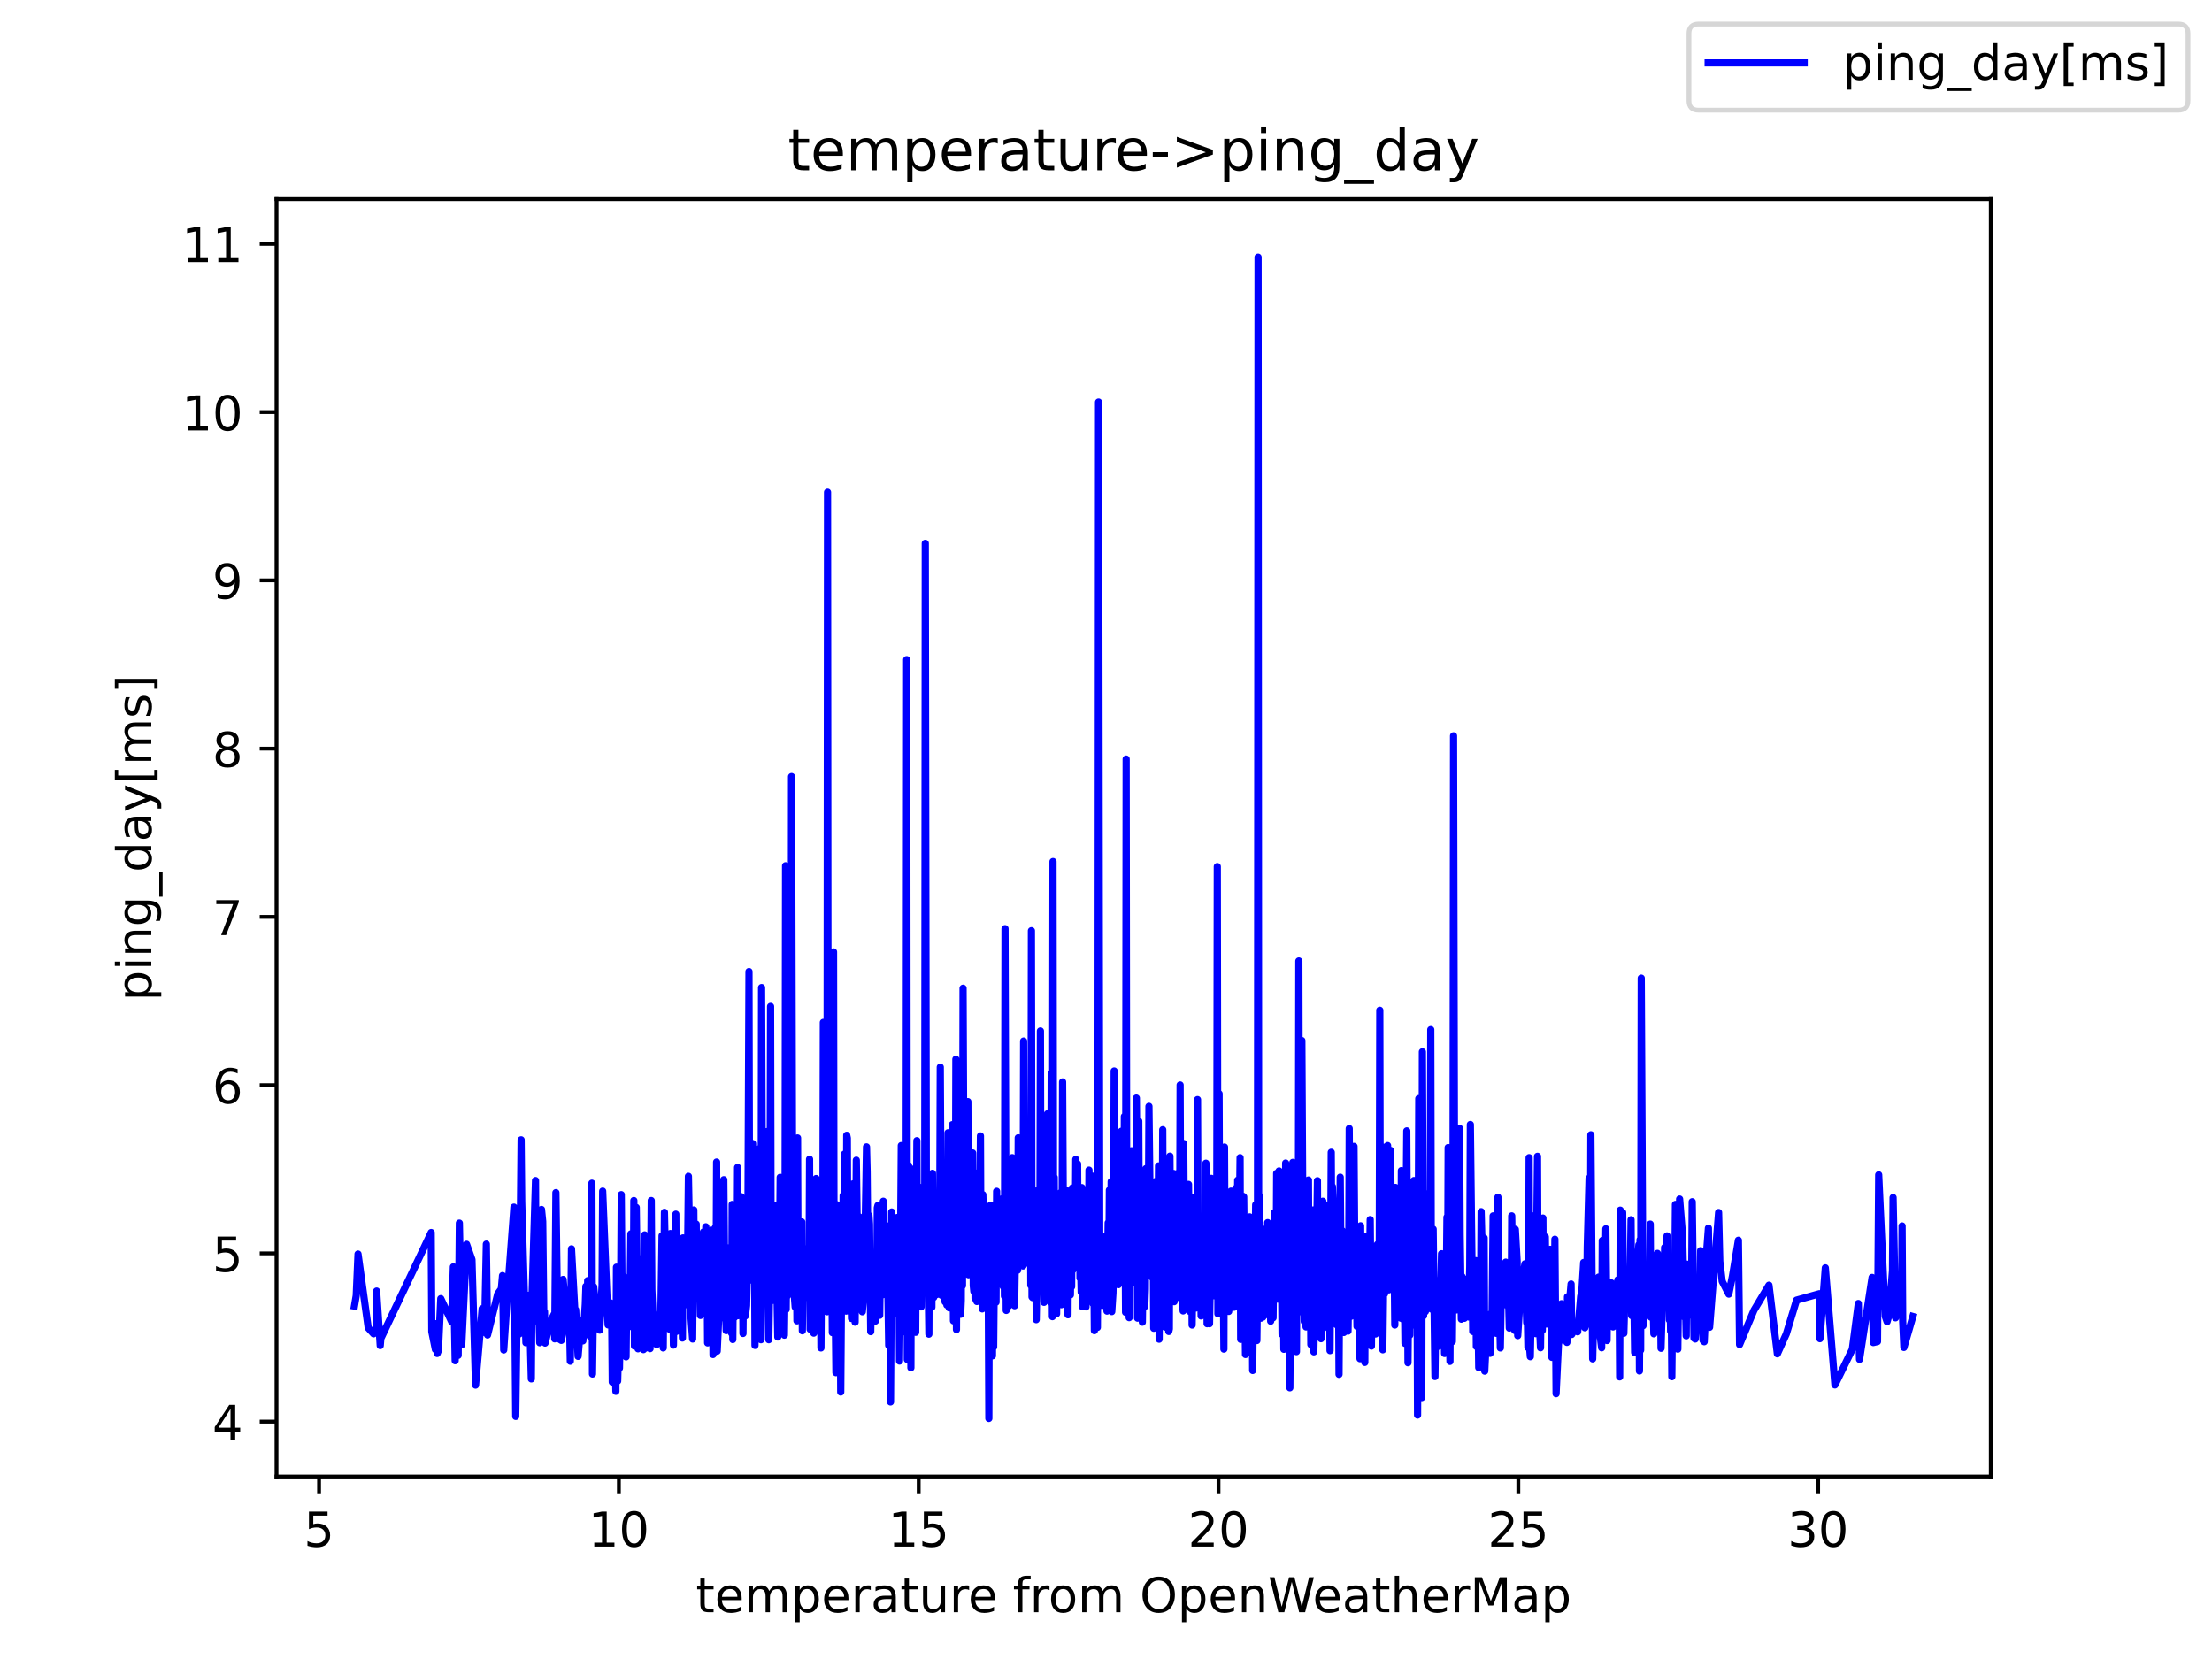 <?xml version="1.0" encoding="utf-8" standalone="no"?>
<!DOCTYPE svg PUBLIC "-//W3C//DTD SVG 1.1//EN"
  "http://www.w3.org/Graphics/SVG/1.1/DTD/svg11.dtd">
<!-- Created with matplotlib (https://matplotlib.org/) -->
<svg height="345.6pt" version="1.1" viewBox="0 0 460.8 345.6" width="460.8pt" xmlns="http://www.w3.org/2000/svg" xmlns:xlink="http://www.w3.org/1999/xlink">
 <defs>
  <style type="text/css">*{stroke-linecap:butt;stroke-linejoin:round;}</style>
 </defs>
 <g id="figure_1">
  <g id="patch_1">
   <path d="M 0 345.6 
L 460.8 345.6 
L 460.8 0 
L 0 0 
z
" style="fill:#ffffff;"/>
  </g>
  <g id="axes_1">
   <g id="patch_2">
    <path d="M 57.6 307.584 
L 414.72 307.584 
L 414.72 41.472 
L 57.6 41.472 
z
" style="fill:#ffffff;"/>
   </g>
   <g id="matplotlib.axis_1">
    <g id="xtick_1">
     <g id="line2d_1">
      <defs>
       <path d="M 0 0 
L 0 3.5 
" id="m6bb0959295" style="stroke:#000000;stroke-width:0.8;"/>
      </defs>
      <g>
       <use style="stroke:#000000;stroke-width:0.8;" x="66.463" xlink:href="#m6bb0959295" y="307.584"/>
      </g>
     </g>
     <g id="text_1">
      <!-- 5 -->
      <g transform="translate(63.281 322.182)scale(0.1 -0.1)">
       <defs>
        <path d="M 10.797 72.906 
L 49.516 72.906 
L 49.516 64.594 
L 19.828 64.594 
L 19.828 46.734 
Q 21.969 47.469 24.109 47.828 
Q 26.266 48.188 28.422 48.188 
Q 40.625 48.188 47.75 41.5 
Q 54.891 34.812 54.891 23.391 
Q 54.891 11.625 47.562 5.094 
Q 40.234 -1.422 26.906 -1.422 
Q 22.312 -1.422 17.547 -0.641 
Q 12.797 0.141 7.719 1.703 
L 7.719 11.625 
Q 12.109 9.234 16.797 8.062 
Q 21.484 6.891 26.703 6.891 
Q 35.156 6.891 40.078 11.328 
Q 45.016 15.766 45.016 23.391 
Q 45.016 31 40.078 35.438 
Q 35.156 39.891 26.703 39.891 
Q 22.75 39.891 18.812 39.016 
Q 14.891 38.141 10.797 36.281 
z
" id="DejaVuSans-53"/>
       </defs>
       <use xlink:href="#DejaVuSans-53"/>
      </g>
     </g>
    </g>
    <g id="xtick_2">
     <g id="line2d_2">
      <g>
       <use style="stroke:#000000;stroke-width:0.8;" x="128.92" xlink:href="#m6bb0959295" y="307.584"/>
      </g>
     </g>
     <g id="text_2">
      <!-- 10 -->
      <g transform="translate(122.558 322.182)scale(0.1 -0.1)">
       <defs>
        <path d="M 12.406 8.297 
L 28.516 8.297 
L 28.516 63.922 
L 10.984 60.406 
L 10.984 69.391 
L 28.422 72.906 
L 38.281 72.906 
L 38.281 8.297 
L 54.391 8.297 
L 54.391 0 
L 12.406 0 
z
" id="DejaVuSans-49"/>
        <path d="M 31.781 66.406 
Q 24.172 66.406 20.328 58.906 
Q 16.5 51.422 16.5 36.375 
Q 16.5 21.391 20.328 13.891 
Q 24.172 6.391 31.781 6.391 
Q 39.453 6.391 43.281 13.891 
Q 47.125 21.391 47.125 36.375 
Q 47.125 51.422 43.281 58.906 
Q 39.453 66.406 31.781 66.406 
z
M 31.781 74.219 
Q 44.047 74.219 50.516 64.516 
Q 56.984 54.828 56.984 36.375 
Q 56.984 17.969 50.516 8.266 
Q 44.047 -1.422 31.781 -1.422 
Q 19.531 -1.422 13.062 8.266 
Q 6.594 17.969 6.594 36.375 
Q 6.594 54.828 13.062 64.516 
Q 19.531 74.219 31.781 74.219 
z
" id="DejaVuSans-48"/>
       </defs>
       <use xlink:href="#DejaVuSans-49"/>
       <use x="63.623" xlink:href="#DejaVuSans-48"/>
      </g>
     </g>
    </g>
    <g id="xtick_3">
     <g id="line2d_3">
      <g>
       <use style="stroke:#000000;stroke-width:0.8;" x="191.378" xlink:href="#m6bb0959295" y="307.584"/>
      </g>
     </g>
     <g id="text_3">
      <!-- 15 -->
      <g transform="translate(185.015 322.182)scale(0.1 -0.1)">
       <use xlink:href="#DejaVuSans-49"/>
       <use x="63.623" xlink:href="#DejaVuSans-53"/>
      </g>
     </g>
    </g>
    <g id="xtick_4">
     <g id="line2d_4">
      <g>
       <use style="stroke:#000000;stroke-width:0.8;" x="253.835" xlink:href="#m6bb0959295" y="307.584"/>
      </g>
     </g>
     <g id="text_4">
      <!-- 20 -->
      <g transform="translate(247.473 322.182)scale(0.1 -0.1)">
       <defs>
        <path d="M 19.188 8.297 
L 53.609 8.297 
L 53.609 0 
L 7.328 0 
L 7.328 8.297 
Q 12.938 14.109 22.625 23.891 
Q 32.328 33.688 34.812 36.531 
Q 39.547 41.844 41.422 45.531 
Q 43.312 49.219 43.312 52.781 
Q 43.312 58.594 39.234 62.25 
Q 35.156 65.922 28.609 65.922 
Q 23.969 65.922 18.812 64.312 
Q 13.672 62.703 7.812 59.422 
L 7.812 69.391 
Q 13.766 71.781 18.938 73 
Q 24.125 74.219 28.422 74.219 
Q 39.75 74.219 46.484 68.547 
Q 53.219 62.891 53.219 53.422 
Q 53.219 48.922 51.531 44.891 
Q 49.859 40.875 45.406 35.406 
Q 44.188 33.984 37.641 27.219 
Q 31.109 20.453 19.188 8.297 
z
" id="DejaVuSans-50"/>
       </defs>
       <use xlink:href="#DejaVuSans-50"/>
       <use x="63.623" xlink:href="#DejaVuSans-48"/>
      </g>
     </g>
    </g>
    <g id="xtick_5">
     <g id="line2d_5">
      <g>
       <use style="stroke:#000000;stroke-width:0.8;" x="316.293" xlink:href="#m6bb0959295" y="307.584"/>
      </g>
     </g>
     <g id="text_5">
      <!-- 25 -->
      <g transform="translate(309.931 322.182)scale(0.1 -0.1)">
       <use xlink:href="#DejaVuSans-50"/>
       <use x="63.623" xlink:href="#DejaVuSans-53"/>
      </g>
     </g>
    </g>
    <g id="xtick_6">
     <g id="line2d_6">
      <g>
       <use style="stroke:#000000;stroke-width:0.8;" x="378.751" xlink:href="#m6bb0959295" y="307.584"/>
      </g>
     </g>
     <g id="text_6">
      <!-- 30 -->
      <g transform="translate(372.388 322.182)scale(0.1 -0.1)">
       <defs>
        <path d="M 40.578 39.312 
Q 47.656 37.797 51.625 33 
Q 55.609 28.219 55.609 21.188 
Q 55.609 10.406 48.188 4.484 
Q 40.766 -1.422 27.094 -1.422 
Q 22.516 -1.422 17.656 -0.516 
Q 12.797 0.391 7.625 2.203 
L 7.625 11.719 
Q 11.719 9.328 16.594 8.109 
Q 21.484 6.891 26.812 6.891 
Q 36.078 6.891 40.938 10.547 
Q 45.797 14.203 45.797 21.188 
Q 45.797 27.641 41.281 31.266 
Q 36.766 34.906 28.719 34.906 
L 20.219 34.906 
L 20.219 43.016 
L 29.109 43.016 
Q 36.375 43.016 40.234 45.922 
Q 44.094 48.828 44.094 54.297 
Q 44.094 59.906 40.109 62.906 
Q 36.141 65.922 28.719 65.922 
Q 24.656 65.922 20.016 65.031 
Q 15.375 64.156 9.812 62.312 
L 9.812 71.094 
Q 15.438 72.656 20.344 73.438 
Q 25.25 74.219 29.594 74.219 
Q 40.828 74.219 47.359 69.109 
Q 53.906 64.016 53.906 55.328 
Q 53.906 49.266 50.438 45.094 
Q 46.969 40.922 40.578 39.312 
z
" id="DejaVuSans-51"/>
       </defs>
       <use xlink:href="#DejaVuSans-51"/>
       <use x="63.623" xlink:href="#DejaVuSans-48"/>
      </g>
     </g>
    </g>
    <g id="text_7">
     <!-- temperature from OpenWeatherMap -->
     <g transform="translate(144.964 335.861)scale(0.1 -0.1)">
      <defs>
       <path d="M 18.312 70.219 
L 18.312 54.688 
L 36.812 54.688 
L 36.812 47.703 
L 18.312 47.703 
L 18.312 18.016 
Q 18.312 11.328 20.141 9.422 
Q 21.969 7.516 27.594 7.516 
L 36.812 7.516 
L 36.812 0 
L 27.594 0 
Q 17.188 0 13.234 3.875 
Q 9.281 7.766 9.281 18.016 
L 9.281 47.703 
L 2.688 47.703 
L 2.688 54.688 
L 9.281 54.688 
L 9.281 70.219 
z
" id="DejaVuSans-116"/>
       <path d="M 56.203 29.594 
L 56.203 25.203 
L 14.891 25.203 
Q 15.484 15.922 20.484 11.062 
Q 25.484 6.203 34.422 6.203 
Q 39.594 6.203 44.453 7.469 
Q 49.312 8.734 54.109 11.281 
L 54.109 2.781 
Q 49.266 0.734 44.188 -0.344 
Q 39.109 -1.422 33.891 -1.422 
Q 20.797 -1.422 13.156 6.188 
Q 5.516 13.812 5.516 26.812 
Q 5.516 40.234 12.766 48.109 
Q 20.016 56 32.328 56 
Q 43.359 56 49.781 48.891 
Q 56.203 41.797 56.203 29.594 
z
M 47.219 32.234 
Q 47.125 39.594 43.094 43.984 
Q 39.062 48.391 32.422 48.391 
Q 24.906 48.391 20.391 44.141 
Q 15.875 39.891 15.188 32.172 
z
" id="DejaVuSans-101"/>
       <path d="M 52 44.188 
Q 55.375 50.25 60.062 53.125 
Q 64.75 56 71.094 56 
Q 79.641 56 84.281 50.016 
Q 88.922 44.047 88.922 33.016 
L 88.922 0 
L 79.891 0 
L 79.891 32.719 
Q 79.891 40.578 77.094 44.375 
Q 74.312 48.188 68.609 48.188 
Q 61.625 48.188 57.562 43.547 
Q 53.516 38.922 53.516 30.906 
L 53.516 0 
L 44.484 0 
L 44.484 32.719 
Q 44.484 40.625 41.703 44.406 
Q 38.922 48.188 33.109 48.188 
Q 26.219 48.188 22.156 43.531 
Q 18.109 38.875 18.109 30.906 
L 18.109 0 
L 9.078 0 
L 9.078 54.688 
L 18.109 54.688 
L 18.109 46.188 
Q 21.188 51.219 25.484 53.609 
Q 29.781 56 35.688 56 
Q 41.656 56 45.828 52.969 
Q 50 49.953 52 44.188 
z
" id="DejaVuSans-109"/>
       <path d="M 18.109 8.203 
L 18.109 -20.797 
L 9.078 -20.797 
L 9.078 54.688 
L 18.109 54.688 
L 18.109 46.391 
Q 20.953 51.266 25.266 53.625 
Q 29.594 56 35.594 56 
Q 45.562 56 51.781 48.094 
Q 58.016 40.188 58.016 27.297 
Q 58.016 14.406 51.781 6.484 
Q 45.562 -1.422 35.594 -1.422 
Q 29.594 -1.422 25.266 0.953 
Q 20.953 3.328 18.109 8.203 
z
M 48.688 27.297 
Q 48.688 37.203 44.609 42.844 
Q 40.531 48.484 33.406 48.484 
Q 26.266 48.484 22.188 42.844 
Q 18.109 37.203 18.109 27.297 
Q 18.109 17.391 22.188 11.75 
Q 26.266 6.109 33.406 6.109 
Q 40.531 6.109 44.609 11.75 
Q 48.688 17.391 48.688 27.297 
z
" id="DejaVuSans-112"/>
       <path d="M 41.109 46.297 
Q 39.594 47.172 37.812 47.578 
Q 36.031 48 33.891 48 
Q 26.266 48 22.188 43.047 
Q 18.109 38.094 18.109 28.812 
L 18.109 0 
L 9.078 0 
L 9.078 54.688 
L 18.109 54.688 
L 18.109 46.188 
Q 20.953 51.172 25.484 53.578 
Q 30.031 56 36.531 56 
Q 37.453 56 38.578 55.875 
Q 39.703 55.766 41.062 55.516 
z
" id="DejaVuSans-114"/>
       <path d="M 34.281 27.484 
Q 23.391 27.484 19.188 25 
Q 14.984 22.516 14.984 16.5 
Q 14.984 11.719 18.141 8.906 
Q 21.297 6.109 26.703 6.109 
Q 34.188 6.109 38.703 11.406 
Q 43.219 16.703 43.219 25.484 
L 43.219 27.484 
z
M 52.203 31.203 
L 52.203 0 
L 43.219 0 
L 43.219 8.297 
Q 40.141 3.328 35.547 0.953 
Q 30.953 -1.422 24.312 -1.422 
Q 15.922 -1.422 10.953 3.297 
Q 6 8.016 6 15.922 
Q 6 25.141 12.172 29.828 
Q 18.359 34.516 30.609 34.516 
L 43.219 34.516 
L 43.219 35.406 
Q 43.219 41.609 39.141 45 
Q 35.062 48.391 27.688 48.391 
Q 23 48.391 18.547 47.266 
Q 14.109 46.141 10.016 43.891 
L 10.016 52.203 
Q 14.938 54.109 19.578 55.047 
Q 24.219 56 28.609 56 
Q 40.484 56 46.344 49.844 
Q 52.203 43.703 52.203 31.203 
z
" id="DejaVuSans-97"/>
       <path d="M 8.5 21.578 
L 8.5 54.688 
L 17.484 54.688 
L 17.484 21.922 
Q 17.484 14.156 20.5 10.266 
Q 23.531 6.391 29.594 6.391 
Q 36.859 6.391 41.078 11.031 
Q 45.312 15.672 45.312 23.688 
L 45.312 54.688 
L 54.297 54.688 
L 54.297 0 
L 45.312 0 
L 45.312 8.406 
Q 42.047 3.422 37.719 1 
Q 33.406 -1.422 27.688 -1.422 
Q 18.266 -1.422 13.375 4.438 
Q 8.5 10.297 8.5 21.578 
z
M 31.109 56 
z
" id="DejaVuSans-117"/>
       <path id="DejaVuSans-32"/>
       <path d="M 37.109 75.984 
L 37.109 68.5 
L 28.516 68.5 
Q 23.688 68.5 21.797 66.547 
Q 19.922 64.594 19.922 59.516 
L 19.922 54.688 
L 34.719 54.688 
L 34.719 47.703 
L 19.922 47.703 
L 19.922 0 
L 10.891 0 
L 10.891 47.703 
L 2.297 47.703 
L 2.297 54.688 
L 10.891 54.688 
L 10.891 58.5 
Q 10.891 67.625 15.141 71.797 
Q 19.391 75.984 28.609 75.984 
z
" id="DejaVuSans-102"/>
       <path d="M 30.609 48.391 
Q 23.391 48.391 19.188 42.75 
Q 14.984 37.109 14.984 27.297 
Q 14.984 17.484 19.156 11.844 
Q 23.344 6.203 30.609 6.203 
Q 37.797 6.203 41.984 11.859 
Q 46.188 17.531 46.188 27.297 
Q 46.188 37.016 41.984 42.703 
Q 37.797 48.391 30.609 48.391 
z
M 30.609 56 
Q 42.328 56 49.016 48.375 
Q 55.719 40.766 55.719 27.297 
Q 55.719 13.875 49.016 6.219 
Q 42.328 -1.422 30.609 -1.422 
Q 18.844 -1.422 12.172 6.219 
Q 5.516 13.875 5.516 27.297 
Q 5.516 40.766 12.172 48.375 
Q 18.844 56 30.609 56 
z
" id="DejaVuSans-111"/>
       <path d="M 39.406 66.219 
Q 28.656 66.219 22.328 58.203 
Q 16.016 50.203 16.016 36.375 
Q 16.016 22.609 22.328 14.594 
Q 28.656 6.594 39.406 6.594 
Q 50.141 6.594 56.422 14.594 
Q 62.703 22.609 62.703 36.375 
Q 62.703 50.203 56.422 58.203 
Q 50.141 66.219 39.406 66.219 
z
M 39.406 74.219 
Q 54.734 74.219 63.906 63.938 
Q 73.094 53.656 73.094 36.375 
Q 73.094 19.141 63.906 8.859 
Q 54.734 -1.422 39.406 -1.422 
Q 24.031 -1.422 14.812 8.828 
Q 5.609 19.094 5.609 36.375 
Q 5.609 53.656 14.812 63.938 
Q 24.031 74.219 39.406 74.219 
z
" id="DejaVuSans-79"/>
       <path d="M 54.891 33.016 
L 54.891 0 
L 45.906 0 
L 45.906 32.719 
Q 45.906 40.484 42.875 44.328 
Q 39.844 48.188 33.797 48.188 
Q 26.516 48.188 22.312 43.547 
Q 18.109 38.922 18.109 30.906 
L 18.109 0 
L 9.078 0 
L 9.078 54.688 
L 18.109 54.688 
L 18.109 46.188 
Q 21.344 51.125 25.703 53.562 
Q 30.078 56 35.797 56 
Q 45.219 56 50.047 50.172 
Q 54.891 44.344 54.891 33.016 
z
" id="DejaVuSans-110"/>
       <path d="M 3.328 72.906 
L 13.281 72.906 
L 28.609 11.281 
L 43.891 72.906 
L 54.984 72.906 
L 70.312 11.281 
L 85.594 72.906 
L 95.609 72.906 
L 77.297 0 
L 64.891 0 
L 49.516 63.281 
L 33.984 0 
L 21.578 0 
z
" id="DejaVuSans-87"/>
       <path d="M 54.891 33.016 
L 54.891 0 
L 45.906 0 
L 45.906 32.719 
Q 45.906 40.484 42.875 44.328 
Q 39.844 48.188 33.797 48.188 
Q 26.516 48.188 22.312 43.547 
Q 18.109 38.922 18.109 30.906 
L 18.109 0 
L 9.078 0 
L 9.078 75.984 
L 18.109 75.984 
L 18.109 46.188 
Q 21.344 51.125 25.703 53.562 
Q 30.078 56 35.797 56 
Q 45.219 56 50.047 50.172 
Q 54.891 44.344 54.891 33.016 
z
" id="DejaVuSans-104"/>
       <path d="M 9.812 72.906 
L 24.516 72.906 
L 43.109 23.297 
L 61.812 72.906 
L 76.516 72.906 
L 76.516 0 
L 66.891 0 
L 66.891 64.016 
L 48.094 14.016 
L 38.188 14.016 
L 19.391 64.016 
L 19.391 0 
L 9.812 0 
z
" id="DejaVuSans-77"/>
      </defs>
      <use xlink:href="#DejaVuSans-116"/>
      <use x="39.209" xlink:href="#DejaVuSans-101"/>
      <use x="100.732" xlink:href="#DejaVuSans-109"/>
      <use x="198.145" xlink:href="#DejaVuSans-112"/>
      <use x="261.621" xlink:href="#DejaVuSans-101"/>
      <use x="323.145" xlink:href="#DejaVuSans-114"/>
      <use x="364.258" xlink:href="#DejaVuSans-97"/>
      <use x="425.537" xlink:href="#DejaVuSans-116"/>
      <use x="464.746" xlink:href="#DejaVuSans-117"/>
      <use x="528.125" xlink:href="#DejaVuSans-114"/>
      <use x="566.988" xlink:href="#DejaVuSans-101"/>
      <use x="628.512" xlink:href="#DejaVuSans-32"/>
      <use x="660.299" xlink:href="#DejaVuSans-102"/>
      <use x="695.504" xlink:href="#DejaVuSans-114"/>
      <use x="734.367" xlink:href="#DejaVuSans-111"/>
      <use x="795.549" xlink:href="#DejaVuSans-109"/>
      <use x="892.961" xlink:href="#DejaVuSans-32"/>
      <use x="924.748" xlink:href="#DejaVuSans-79"/>
      <use x="1003.459" xlink:href="#DejaVuSans-112"/>
      <use x="1066.936" xlink:href="#DejaVuSans-101"/>
      <use x="1128.459" xlink:href="#DejaVuSans-110"/>
      <use x="1191.838" xlink:href="#DejaVuSans-87"/>
      <use x="1284.84" xlink:href="#DejaVuSans-101"/>
      <use x="1346.363" xlink:href="#DejaVuSans-97"/>
      <use x="1407.643" xlink:href="#DejaVuSans-116"/>
      <use x="1446.852" xlink:href="#DejaVuSans-104"/>
      <use x="1510.23" xlink:href="#DejaVuSans-101"/>
      <use x="1571.754" xlink:href="#DejaVuSans-114"/>
      <use x="1612.867" xlink:href="#DejaVuSans-77"/>
      <use x="1699.146" xlink:href="#DejaVuSans-97"/>
      <use x="1760.426" xlink:href="#DejaVuSans-112"/>
     </g>
    </g>
   </g>
   <g id="matplotlib.axis_2">
    <g id="ytick_1">
     <g id="line2d_7">
      <defs>
       <path d="M 0 0 
L -3.5 0 
" id="mcc66f32f0b" style="stroke:#000000;stroke-width:0.8;"/>
      </defs>
      <g>
       <use style="stroke:#000000;stroke-width:0.8;" x="57.6" xlink:href="#mcc66f32f0b" y="296.154"/>
      </g>
     </g>
     <g id="text_8">
      <!-- 4 -->
      <g transform="translate(44.237 299.953)scale(0.1 -0.1)">
       <defs>
        <path d="M 37.797 64.312 
L 12.891 25.391 
L 37.797 25.391 
z
M 35.203 72.906 
L 47.609 72.906 
L 47.609 25.391 
L 58.016 25.391 
L 58.016 17.188 
L 47.609 17.188 
L 47.609 0 
L 37.797 0 
L 37.797 17.188 
L 4.891 17.188 
L 4.891 26.703 
z
" id="DejaVuSans-52"/>
       </defs>
       <use xlink:href="#DejaVuSans-52"/>
      </g>
     </g>
    </g>
    <g id="ytick_2">
     <g id="line2d_8">
      <g>
       <use style="stroke:#000000;stroke-width:0.8;" x="57.6" xlink:href="#mcc66f32f0b" y="261.103"/>
      </g>
     </g>
     <g id="text_9">
      <!-- 5 -->
      <g transform="translate(44.237 264.902)scale(0.1 -0.1)">
       <use xlink:href="#DejaVuSans-53"/>
      </g>
     </g>
    </g>
    <g id="ytick_3">
     <g id="line2d_9">
      <g>
       <use style="stroke:#000000;stroke-width:0.8;" x="57.6" xlink:href="#mcc66f32f0b" y="226.053"/>
      </g>
     </g>
     <g id="text_10">
      <!-- 6 -->
      <g transform="translate(44.237 229.852)scale(0.1 -0.1)">
       <defs>
        <path d="M 33.016 40.375 
Q 26.375 40.375 22.484 35.828 
Q 18.609 31.297 18.609 23.391 
Q 18.609 15.531 22.484 10.953 
Q 26.375 6.391 33.016 6.391 
Q 39.656 6.391 43.531 10.953 
Q 47.406 15.531 47.406 23.391 
Q 47.406 31.297 43.531 35.828 
Q 39.656 40.375 33.016 40.375 
z
M 52.594 71.297 
L 52.594 62.312 
Q 48.875 64.062 45.094 64.984 
Q 41.312 65.922 37.594 65.922 
Q 27.828 65.922 22.672 59.328 
Q 17.531 52.734 16.797 39.406 
Q 19.672 43.656 24.016 45.922 
Q 28.375 48.188 33.594 48.188 
Q 44.578 48.188 50.953 41.516 
Q 57.328 34.859 57.328 23.391 
Q 57.328 12.156 50.688 5.359 
Q 44.047 -1.422 33.016 -1.422 
Q 20.359 -1.422 13.672 8.266 
Q 6.984 17.969 6.984 36.375 
Q 6.984 53.656 15.188 63.938 
Q 23.391 74.219 37.203 74.219 
Q 40.922 74.219 44.703 73.484 
Q 48.484 72.75 52.594 71.297 
z
" id="DejaVuSans-54"/>
       </defs>
       <use xlink:href="#DejaVuSans-54"/>
      </g>
     </g>
    </g>
    <g id="ytick_4">
     <g id="line2d_10">
      <g>
       <use style="stroke:#000000;stroke-width:0.8;" x="57.6" xlink:href="#mcc66f32f0b" y="191.002"/>
      </g>
     </g>
     <g id="text_11">
      <!-- 7 -->
      <g transform="translate(44.237 194.801)scale(0.1 -0.1)">
       <defs>
        <path d="M 8.203 72.906 
L 55.078 72.906 
L 55.078 68.703 
L 28.609 0 
L 18.312 0 
L 43.219 64.594 
L 8.203 64.594 
z
" id="DejaVuSans-55"/>
       </defs>
       <use xlink:href="#DejaVuSans-55"/>
      </g>
     </g>
    </g>
    <g id="ytick_5">
     <g id="line2d_11">
      <g>
       <use style="stroke:#000000;stroke-width:0.8;" x="57.6" xlink:href="#mcc66f32f0b" y="155.951"/>
      </g>
     </g>
     <g id="text_12">
      <!-- 8 -->
      <g transform="translate(44.237 159.75)scale(0.1 -0.1)">
       <defs>
        <path d="M 31.781 34.625 
Q 24.75 34.625 20.719 30.859 
Q 16.703 27.094 16.703 20.516 
Q 16.703 13.922 20.719 10.156 
Q 24.75 6.391 31.781 6.391 
Q 38.812 6.391 42.859 10.172 
Q 46.922 13.969 46.922 20.516 
Q 46.922 27.094 42.891 30.859 
Q 38.875 34.625 31.781 34.625 
z
M 21.922 38.812 
Q 15.578 40.375 12.031 44.719 
Q 8.5 49.078 8.5 55.328 
Q 8.5 64.062 14.719 69.141 
Q 20.953 74.219 31.781 74.219 
Q 42.672 74.219 48.875 69.141 
Q 55.078 64.062 55.078 55.328 
Q 55.078 49.078 51.531 44.719 
Q 48 40.375 41.703 38.812 
Q 48.828 37.156 52.797 32.312 
Q 56.781 27.484 56.781 20.516 
Q 56.781 9.906 50.312 4.234 
Q 43.844 -1.422 31.781 -1.422 
Q 19.734 -1.422 13.25 4.234 
Q 6.781 9.906 6.781 20.516 
Q 6.781 27.484 10.781 32.312 
Q 14.797 37.156 21.922 38.812 
z
M 18.312 54.391 
Q 18.312 48.734 21.844 45.562 
Q 25.391 42.391 31.781 42.391 
Q 38.141 42.391 41.719 45.562 
Q 45.312 48.734 45.312 54.391 
Q 45.312 60.062 41.719 63.234 
Q 38.141 66.406 31.781 66.406 
Q 25.391 66.406 21.844 63.234 
Q 18.312 60.062 18.312 54.391 
z
" id="DejaVuSans-56"/>
       </defs>
       <use xlink:href="#DejaVuSans-56"/>
      </g>
     </g>
    </g>
    <g id="ytick_6">
     <g id="line2d_12">
      <g>
       <use style="stroke:#000000;stroke-width:0.8;" x="57.6" xlink:href="#mcc66f32f0b" y="120.9"/>
      </g>
     </g>
     <g id="text_13">
      <!-- 9 -->
      <g transform="translate(44.237 124.7)scale(0.1 -0.1)">
       <defs>
        <path d="M 10.984 1.516 
L 10.984 10.5 
Q 14.703 8.734 18.5 7.812 
Q 22.312 6.891 25.984 6.891 
Q 35.75 6.891 40.891 13.453 
Q 46.047 20.016 46.781 33.406 
Q 43.953 29.203 39.594 26.953 
Q 35.25 24.703 29.984 24.703 
Q 19.047 24.703 12.672 31.312 
Q 6.297 37.938 6.297 49.422 
Q 6.297 60.641 12.938 67.422 
Q 19.578 74.219 30.609 74.219 
Q 43.266 74.219 49.922 64.516 
Q 56.594 54.828 56.594 36.375 
Q 56.594 19.141 48.406 8.859 
Q 40.234 -1.422 26.422 -1.422 
Q 22.703 -1.422 18.891 -0.688 
Q 15.094 0.047 10.984 1.516 
z
M 30.609 32.422 
Q 37.25 32.422 41.125 36.953 
Q 45.016 41.5 45.016 49.422 
Q 45.016 57.281 41.125 61.844 
Q 37.25 66.406 30.609 66.406 
Q 23.969 66.406 20.094 61.844 
Q 16.219 57.281 16.219 49.422 
Q 16.219 41.5 20.094 36.953 
Q 23.969 32.422 30.609 32.422 
z
" id="DejaVuSans-57"/>
       </defs>
       <use xlink:href="#DejaVuSans-57"/>
      </g>
     </g>
    </g>
    <g id="ytick_7">
     <g id="line2d_13">
      <g>
       <use style="stroke:#000000;stroke-width:0.8;" x="57.6" xlink:href="#mcc66f32f0b" y="85.85"/>
      </g>
     </g>
     <g id="text_14">
      <!-- 10 -->
      <g transform="translate(37.875 89.649)scale(0.1 -0.1)">
       <use xlink:href="#DejaVuSans-49"/>
       <use x="63.623" xlink:href="#DejaVuSans-48"/>
      </g>
     </g>
    </g>
    <g id="ytick_8">
     <g id="line2d_14">
      <g>
       <use style="stroke:#000000;stroke-width:0.8;" x="57.6" xlink:href="#mcc66f32f0b" y="50.799"/>
      </g>
     </g>
     <g id="text_15">
      <!-- 11 -->
      <g transform="translate(37.875 54.598)scale(0.1 -0.1)">
       <use xlink:href="#DejaVuSans-49"/>
       <use x="63.623" xlink:href="#DejaVuSans-49"/>
      </g>
     </g>
    </g>
    <g id="text_16">
     <!-- ping_day[ms] -->
     <g transform="translate(31.517 208.508)rotate(-90)scale(0.1 -0.1)">
      <defs>
       <path d="M 9.422 54.688 
L 18.406 54.688 
L 18.406 0 
L 9.422 0 
z
M 9.422 75.984 
L 18.406 75.984 
L 18.406 64.594 
L 9.422 64.594 
z
" id="DejaVuSans-105"/>
       <path d="M 45.406 27.984 
Q 45.406 37.75 41.375 43.109 
Q 37.359 48.484 30.078 48.484 
Q 22.859 48.484 18.828 43.109 
Q 14.797 37.75 14.797 27.984 
Q 14.797 18.266 18.828 12.891 
Q 22.859 7.516 30.078 7.516 
Q 37.359 7.516 41.375 12.891 
Q 45.406 18.266 45.406 27.984 
z
M 54.391 6.781 
Q 54.391 -7.172 48.188 -13.984 
Q 42 -20.797 29.203 -20.797 
Q 24.469 -20.797 20.266 -20.094 
Q 16.062 -19.391 12.109 -17.922 
L 12.109 -9.188 
Q 16.062 -11.328 19.922 -12.344 
Q 23.781 -13.375 27.781 -13.375 
Q 36.625 -13.375 41.016 -8.766 
Q 45.406 -4.156 45.406 5.172 
L 45.406 9.625 
Q 42.625 4.781 38.281 2.391 
Q 33.938 0 27.875 0 
Q 17.828 0 11.672 7.656 
Q 5.516 15.328 5.516 27.984 
Q 5.516 40.672 11.672 48.328 
Q 17.828 56 27.875 56 
Q 33.938 56 38.281 53.609 
Q 42.625 51.219 45.406 46.391 
L 45.406 54.688 
L 54.391 54.688 
z
" id="DejaVuSans-103"/>
       <path d="M 50.984 -16.609 
L 50.984 -23.578 
L -0.984 -23.578 
L -0.984 -16.609 
z
" id="DejaVuSans-95"/>
       <path d="M 45.406 46.391 
L 45.406 75.984 
L 54.391 75.984 
L 54.391 0 
L 45.406 0 
L 45.406 8.203 
Q 42.578 3.328 38.25 0.953 
Q 33.938 -1.422 27.875 -1.422 
Q 17.969 -1.422 11.734 6.484 
Q 5.516 14.406 5.516 27.297 
Q 5.516 40.188 11.734 48.094 
Q 17.969 56 27.875 56 
Q 33.938 56 38.25 53.625 
Q 42.578 51.266 45.406 46.391 
z
M 14.797 27.297 
Q 14.797 17.391 18.875 11.75 
Q 22.953 6.109 30.078 6.109 
Q 37.203 6.109 41.297 11.75 
Q 45.406 17.391 45.406 27.297 
Q 45.406 37.203 41.297 42.844 
Q 37.203 48.484 30.078 48.484 
Q 22.953 48.484 18.875 42.844 
Q 14.797 37.203 14.797 27.297 
z
" id="DejaVuSans-100"/>
       <path d="M 32.172 -5.078 
Q 28.375 -14.844 24.75 -17.812 
Q 21.141 -20.797 15.094 -20.797 
L 7.906 -20.797 
L 7.906 -13.281 
L 13.188 -13.281 
Q 16.891 -13.281 18.938 -11.516 
Q 21 -9.766 23.484 -3.219 
L 25.094 0.875 
L 2.984 54.688 
L 12.5 54.688 
L 29.594 11.922 
L 46.688 54.688 
L 56.203 54.688 
z
" id="DejaVuSans-121"/>
       <path d="M 8.594 75.984 
L 29.297 75.984 
L 29.297 69 
L 17.578 69 
L 17.578 -6.203 
L 29.297 -6.203 
L 29.297 -13.188 
L 8.594 -13.188 
z
" id="DejaVuSans-91"/>
       <path d="M 44.281 53.078 
L 44.281 44.578 
Q 40.484 46.531 36.375 47.5 
Q 32.281 48.484 27.875 48.484 
Q 21.188 48.484 17.844 46.438 
Q 14.5 44.391 14.5 40.281 
Q 14.5 37.156 16.891 35.375 
Q 19.281 33.594 26.516 31.984 
L 29.594 31.297 
Q 39.156 29.25 43.188 25.516 
Q 47.219 21.781 47.219 15.094 
Q 47.219 7.469 41.188 3.016 
Q 35.156 -1.422 24.609 -1.422 
Q 20.219 -1.422 15.453 -0.562 
Q 10.688 0.297 5.422 2 
L 5.422 11.281 
Q 10.406 8.688 15.234 7.391 
Q 20.062 6.109 24.812 6.109 
Q 31.156 6.109 34.562 8.281 
Q 37.984 10.453 37.984 14.406 
Q 37.984 18.062 35.516 20.016 
Q 33.062 21.969 24.703 23.781 
L 21.578 24.516 
Q 13.234 26.266 9.516 29.906 
Q 5.812 33.547 5.812 39.891 
Q 5.812 47.609 11.281 51.797 
Q 16.75 56 26.812 56 
Q 31.781 56 36.172 55.266 
Q 40.578 54.547 44.281 53.078 
z
" id="DejaVuSans-115"/>
       <path d="M 30.422 75.984 
L 30.422 -13.188 
L 9.719 -13.188 
L 9.719 -6.203 
L 21.391 -6.203 
L 21.391 69 
L 9.719 69 
L 9.719 75.984 
z
" id="DejaVuSans-93"/>
      </defs>
      <use xlink:href="#DejaVuSans-112"/>
      <use x="63.477" xlink:href="#DejaVuSans-105"/>
      <use x="91.26" xlink:href="#DejaVuSans-110"/>
      <use x="154.639" xlink:href="#DejaVuSans-103"/>
      <use x="218.115" xlink:href="#DejaVuSans-95"/>
      <use x="268.115" xlink:href="#DejaVuSans-100"/>
      <use x="331.592" xlink:href="#DejaVuSans-97"/>
      <use x="392.871" xlink:href="#DejaVuSans-121"/>
      <use x="452.051" xlink:href="#DejaVuSans-91"/>
      <use x="491.064" xlink:href="#DejaVuSans-109"/>
      <use x="588.477" xlink:href="#DejaVuSans-115"/>
      <use x="640.576" xlink:href="#DejaVuSans-93"/>
     </g>
    </g>
   </g>
   <g id="line2d_15">
    <path clip-path="url(#pa02909c440)" d="M 73.833 272.074 
L 74.207 269.901 
L 74.582 261.243 
L 76.706 276.631 
L 77.83 277.857 
L 78.205 276.841 
L 78.33 277.402 
L 78.455 268.955 
L 79.204 280.311 
L 79.329 278.839 
L 89.822 256.757 
L 89.947 277.402 
L 90.696 281.117 
L 90.821 275.754 
L 91.071 281.958 
L 91.321 281.363 
L 91.821 270.532 
L 94.069 275.299 
L 94.444 263.907 
L 94.818 283.466 
L 94.943 279.855 
L 95.443 282.344 
L 95.693 254.794 
L 96.193 280.136 
L 97.192 259.211 
L 98.316 262.4 
L 99.066 288.548 
L 100.44 272.635 
L 100.939 277.577 
L 101.314 259.175 
L 101.564 278.103 
L 103.687 269.55 
L 104.437 268.499 
L 104.687 265.73 
L 104.937 281.222 
L 105.686 269.936 
L 107.06 251.464 
L 107.435 295.067 
L 107.81 266.711 
L 108.059 277.787 
L 108.184 277.893 
L 108.559 237.444 
L 108.684 250.343 
L 109.309 272.355 
L 109.558 279.715 
L 110.058 273.301 
L 110.183 269.831 
L 110.308 273.161 
L 110.683 287.251 
L 110.808 270.882 
L 111.557 245.926 
L 111.682 272.705 
L 111.807 273.371 
L 111.932 273.231 
L 112.057 275.369 
L 112.182 271.058 
L 112.432 279.715 
L 112.806 251.955 
L 113.056 254.444 
L 113.306 275.719 
L 113.431 273.231 
L 113.556 279.785 
L 114.68 275.299 
L 115.429 273.792 
L 115.554 278.909 
L 115.804 248.45 
L 116.054 267.132 
L 116.554 278.979 
L 116.928 279.224 
L 117.178 278.033 
L 117.303 266.536 
L 118.303 277.367 
L 118.677 277.156 
L 118.802 283.571 
L 119.052 260.157 
L 119.802 274.002 
L 119.926 272.845 
L 120.426 282.554 
L 121.051 275.194 
L 121.425 279.33 
L 121.925 271.654 
L 122.05 267.973 
L 122.175 278.033 
L 122.3 277.928 
L 122.425 266.781 
L 122.675 273.827 
L 122.924 274.002 
L 123.049 278.629 
L 123.299 246.487 
L 123.424 286.235 
L 123.674 268.043 
L 124.423 275.86 
L 124.798 275.79 
L 124.923 277.086 
L 125.423 267.763 
L 125.548 248.134 
L 126.672 276 
L 127.172 271.408 
L 127.421 273.511 
L 127.546 287.917 
L 127.921 273.371 
L 128.296 289.845 
L 128.421 263.977 
L 128.67 287.707 
L 128.795 283.22 
L 129.045 285.008 
L 129.295 268.429 
L 129.42 248.871 
L 129.67 280.346 
L 129.92 265.87 
L 130.045 273.336 
L 130.419 282.659 
L 130.544 272.74 
L 131.294 267.693 
L 131.419 257.037 
L 131.668 276.42 
L 131.918 275.334 
L 132.043 250.097 
L 132.168 280.416 
L 132.418 274.493 
L 132.543 251.534 
L 132.918 280.977 
L 133.167 262.19 
L 133.292 276.596 
L 133.542 279.014 
L 133.917 263.627 
L 134.042 281.152 
L 134.292 257.248 
L 134.417 280.872 
L 134.542 273.161 
L 134.791 271.513 
L 134.916 259.912 
L 135.416 280.942 
L 135.666 250.097 
L 135.791 268.604 
L 136.04 274.563 
L 136.415 279.154 
L 136.79 280.101 
L 137.04 273.897 
L 137.664 274.387 
L 137.914 257.423 
L 138.164 280.802 
L 138.414 252.551 
L 138.789 270.076 
L 139.038 266.045 
L 139.163 274.738 
L 139.413 266.291 
L 139.538 276.946 
L 139.663 256.967 
L 139.788 272.109 
L 140.038 260.648 
L 140.288 280.206 
L 140.413 270.322 
L 140.537 272.109 
L 140.662 272.109 
L 140.787 252.936 
L 140.912 277.367 
L 141.037 260.893 
L 141.287 262.54 
L 141.787 274.843 
L 141.911 268.499 
L 142.036 268.043 
L 142.161 278.734 
L 142.286 257.879 
L 142.411 266.641 
L 142.536 260.788 
L 143.036 271.794 
L 143.161 268.499 
L 143.41 245.05 
L 143.66 258.79 
L 143.785 272.214 
L 144.285 278.944 
L 144.535 252.06 
L 144.66 269.34 
L 145.034 255.004 
L 145.159 269.06 
L 145.284 264.749 
L 145.659 268.885 
L 145.784 266.676 
L 145.909 274.037 
L 146.408 266.151 
L 146.533 256.652 
L 146.783 258.194 
L 146.908 271.443 
L 147.033 255.565 
L 147.158 257.107 
L 147.283 262.505 
L 147.408 279.75 
L 147.658 274.072 
L 147.783 264.784 
L 148.032 265.309 
L 148.157 269.48 
L 148.282 256.266 
L 148.407 262.47 
L 148.532 282.169 
L 148.657 257.493 
L 148.907 267.482 
L 149.032 255.67 
L 149.157 270.357 
L 149.281 242.071 
L 149.406 281.468 
L 149.906 270.392 
L 150.031 274.598 
L 150.281 273.056 
L 150.406 248.099 
L 150.531 274.037 
L 150.656 270.462 
L 150.78 245.751 
L 151.03 274.773 
L 151.155 272.67 
L 151.28 277.192 
L 151.53 259.947 
L 151.655 273.651 
L 151.78 261.629 
L 151.905 274.633 
L 152.03 263.837 
L 152.155 275.124 
L 152.279 272.95 
L 152.404 277.717 
L 152.529 250.903 
L 152.654 279.049 
L 152.779 266.676 
L 152.904 274.317 
L 153.029 274.423 
L 153.154 257.318 
L 153.279 265.695 
L 153.404 265.94 
L 153.529 268.429 
L 153.654 243.192 
L 153.778 274.072 
L 154.278 269.936 
L 154.403 249.291 
L 154.653 260.192 
L 154.778 277.787 
L 154.903 263.522 
L 155.028 269.095 
L 155.153 268.078 
L 155.277 274.142 
L 155.527 271.969 
L 155.777 260.998 
L 156.027 202.393 
L 156.152 262.821 
L 156.277 266.676 
L 156.527 257.844 
L 156.776 238.215 
L 157.151 252.866 
L 157.276 280.276 
L 157.401 262.891 
L 157.526 272.915 
L 157.651 265.379 
L 157.901 239.372 
L 158.026 268.639 
L 158.15 268.744 
L 158.4 258.72 
L 158.525 279.084 
L 158.65 205.723 
L 158.9 271.128 
L 159.025 267.868 
L 159.275 264.293 
L 159.4 269.305 
L 159.525 249.677 
L 159.649 269.901 
L 159.774 235.727 
L 159.899 271.338 
L 160.024 271.408 
L 160.149 279.084 
L 160.399 263.136 
L 160.524 209.649 
L 160.649 270.812 
L 160.899 270.917 
L 161.148 270.251 
L 161.398 270.497 
L 161.523 251.149 
L 162.023 278.523 
L 162.273 273.686 
L 162.523 245.26 
L 162.647 265.099 
L 162.772 261.98 
L 162.897 264.398 
L 163.022 272.705 
L 163.272 274.913 
L 163.397 278.138 
L 163.522 268.569 
L 163.647 180.346 
L 163.772 272.775 
L 163.897 260.753 
L 164.021 269.971 
L 164.146 252.551 
L 164.271 268.429 
L 164.521 268.99 
L 164.646 262.05 
L 164.771 267.833 
L 164.896 161.77 
L 165.146 266.396 
L 165.271 267.307 
L 165.645 272.284 
L 165.77 269.445 
L 165.895 260.262 
L 166.02 275.159 
L 166.145 237.058 
L 166.27 271.583 
L 166.395 270.146 
L 166.52 270.287 
L 166.645 272.53 
L 166.895 260.157 
L 167.019 254.549 
L 167.144 277.227 
L 167.394 260.052 
L 167.644 270.322 
L 167.769 260.542 
L 167.894 269.936 
L 168.019 267.693 
L 168.144 261.804 
L 168.269 269.726 
L 168.394 267.272 
L 168.518 270.392 
L 168.643 241.475 
L 168.768 276.911 
L 168.893 264.819 
L 169.143 262.61 
L 169.268 251.499 
L 169.393 257.143 
L 169.518 277.717 
L 169.643 266.711 
L 169.768 276.14 
L 170.017 245.506 
L 170.142 266.361 
L 170.267 260.683 
L 170.392 268.078 
L 170.642 253.217 
L 170.767 271.794 
L 170.892 257.844 
L 171.017 280.802 
L 171.142 263.382 
L 171.267 270.672 
L 171.391 270.707 
L 171.516 212.979 
L 171.891 271.864 
L 172.016 272.845 
L 172.266 273.266 
L 172.391 102.534 
L 172.516 258.404 
L 172.641 243.227 
L 172.89 267.623 
L 173.015 255.25 
L 173.14 273.406 
L 173.265 260.823 
L 173.39 277.612 
L 173.515 263.907 
L 173.64 198.292 
L 173.765 277.332 
L 173.89 272.074 
L 174.015 274.703 
L 174.14 285.954 
L 174.265 250.939 
L 174.514 271.093 
L 174.764 266.256 
L 174.889 271.303 
L 175.014 265.379 
L 175.139 289.985 
L 175.389 256.827 
L 175.514 268.955 
L 175.639 249.046 
L 175.764 266.676 
L 175.888 240.423 
L 176.013 267.167 
L 176.138 268.043 
L 176.263 273.126 
L 176.388 236.498 
L 176.513 237.094 
L 176.638 270.041 
L 176.763 273.091 
L 176.888 247.188 
L 177.013 268.744 
L 177.138 270.041 
L 177.262 265.309 
L 177.387 274.668 
L 177.512 252.516 
L 177.637 261.103 
L 177.762 246.592 
L 177.887 269.866 
L 178.012 261.874 
L 178.137 275.439 
L 178.387 241.685 
L 178.761 268.885 
L 178.886 264.398 
L 179.011 253.497 
L 179.136 254.794 
L 179.386 265.555 
L 179.511 256.687 
L 179.636 273.266 
L 180.011 269.235 
L 180.51 238.916 
L 180.635 244.069 
L 180.76 257.493 
L 181.01 253.182 
L 181.135 254.969 
L 181.385 277.402 
L 181.51 269.025 
L 181.759 272.6 
L 181.884 262.085 
L 182.009 275.124 
L 182.134 263.767 
L 182.384 275.194 
L 182.509 263.627 
L 182.634 269.34 
L 182.759 251.605 
L 182.884 251.114 
L 183.009 268.464 
L 183.134 252.621 
L 183.258 274.002 
L 183.508 254.128 
L 183.758 268.779 
L 183.883 269.726 
L 184.008 250.238 
L 184.133 266.221 
L 184.258 261.349 
L 184.383 264.118 
L 184.508 256.091 
L 184.757 255.39 
L 185.132 280.276 
L 185.382 262.821 
L 185.507 292.053 
L 185.757 252.481 
L 185.882 254.409 
L 186.007 272.039 
L 186.256 266.536 
L 186.381 271.128 
L 186.506 264.994 
L 186.631 266.08 
L 186.756 272.004 
L 186.881 253.637 
L 187.006 273.792 
L 187.256 262.681 
L 187.381 283.536 
L 187.506 272.81 
L 187.755 238.636 
L 188.13 271.163 
L 188.255 263.627 
L 188.38 265.8 
L 188.505 262.365 
L 188.63 277.542 
L 188.755 266.01 
L 188.88 137.409 
L 189.005 283.22 
L 189.254 242.737 
L 189.379 270.392 
L 189.629 258.124 
L 189.754 284.938 
L 189.879 243.508 
L 190.004 269.901 
L 190.129 254.374 
L 190.254 269.27 
L 190.504 244.209 
L 190.753 277.542 
L 191.003 237.619 
L 191.128 268.078 
L 191.253 265.274 
L 191.378 247.223 
L 191.753 259.421 
L 191.878 272.249 
L 192.002 250.132 
L 192.377 268.289 
L 192.627 266.361 
L 192.752 113.189 
L 193.002 269.2 
L 193.127 250.939 
L 193.501 277.928 
L 193.626 247.854 
L 193.751 270.917 
L 193.876 250.273 
L 194.126 272.319 
L 194.251 244.419 
L 194.501 270.287 
L 194.626 253.357 
L 194.876 258.72 
L 195 253.988 
L 195.125 269.691 
L 195.25 266.781 
L 195.375 252.971 
L 195.5 266.781 
L 195.625 264.468 
L 195.75 258.124 
L 195.875 222.302 
L 196.125 269.831 
L 196.375 252.095 
L 196.499 266.676 
L 196.624 265.59 
L 196.749 266.291 
L 196.874 271.198 
L 196.999 270.707 
L 197.124 249.326 
L 197.249 271.864 
L 197.374 268.043 
L 197.499 235.972 
L 197.624 270.006 
L 197.749 272.46 
L 197.873 271.023 
L 197.998 263.417 
L 198.123 269.55 
L 198.373 234.289 
L 198.623 275.159 
L 198.873 243.578 
L 198.998 267.623 
L 199.123 220.655 
L 199.248 276.981 
L 199.372 250.343 
L 199.497 255.32 
L 199.622 271.268 
L 199.747 251.92 
L 199.872 265.8 
L 199.997 250.062 
L 200.122 273.792 
L 200.247 270.917 
L 200.372 233.098 
L 200.497 267.833 
L 200.622 205.863 
L 200.871 264.924 
L 201.121 255.776 
L 201.246 257.738 
L 201.371 264.924 
L 201.496 262.505 
L 201.621 229.488 
L 201.746 265.555 
L 201.871 261.734 
L 201.996 251.92 
L 202.121 254.899 
L 202.246 248.52 
L 202.37 257.738 
L 202.495 257.283 
L 202.62 240.178 
L 202.745 267.798 
L 202.87 269.025 
L 202.995 249.957 
L 203.12 270.497 
L 203.245 254.233 
L 203.37 254.233 
L 203.495 271.128 
L 203.62 258.79 
L 203.745 259.421 
L 203.869 244.244 
L 203.994 256.301 
L 204.119 251.85 
L 204.244 236.638 
L 204.369 268.394 
L 204.494 264.258 
L 204.619 272.67 
L 204.744 248.871 
L 204.869 253.953 
L 204.994 250.553 
L 205.119 258.089 
L 205.243 258.685 
L 205.368 266.957 
L 205.493 252.446 
L 205.618 272.495 
L 205.743 264.643 
L 205.868 267.062 
L 205.993 295.488 
L 206.118 251.675 
L 206.243 253.673 
L 206.368 251.079 
L 206.493 267.693 
L 206.618 253.392 
L 206.742 282.449 
L 206.867 260.648 
L 206.992 280.591 
L 207.242 252.971 
L 207.492 271.268 
L 207.617 248.17 
L 207.742 265.73 
L 207.867 254.934 
L 207.992 266.992 
L 208.117 264.713 
L 208.241 265.064 
L 208.491 252.376 
L 208.616 257.528 
L 208.866 249.677 
L 208.991 268.008 
L 209.116 253.813 
L 209.241 270.006 
L 209.366 193.455 
L 209.616 272.985 
L 209.74 245.33 
L 209.865 262.786 
L 209.99 262.821 
L 210.115 272.074 
L 210.365 251.71 
L 210.49 262.786 
L 210.615 263.241 
L 210.74 268.709 
L 210.865 241.159 
L 211.115 264.433 
L 211.239 251.114 
L 211.364 272.004 
L 211.739 247.539 
L 211.864 264.468 
L 211.989 264.608 
L 212.114 237.023 
L 212.239 238.425 
L 212.489 262.12 
L 212.613 259.421 
L 212.738 252.13 
L 212.863 261.489 
L 212.988 239.407 
L 213.113 263.732 
L 213.238 216.869 
L 213.363 251.534 
L 213.488 244.805 
L 213.613 262.05 
L 213.738 255.986 
L 213.863 256.442 
L 213.988 255.18 
L 214.112 263.136 
L 214.237 262.751 
L 214.362 252.446 
L 214.487 257.808 
L 214.612 241.37 
L 214.737 267.763 
L 214.862 193.876 
L 214.987 270.181 
L 215.112 270.322 
L 215.237 253.217 
L 215.362 263.977 
L 215.611 254.724 
L 215.736 251.009 
L 215.861 274.913 
L 216.361 247.784 
L 216.611 266.221 
L 216.736 214.766 
L 216.861 267.623 
L 217.11 248.66 
L 217.235 265.835 
L 217.36 263.837 
L 217.485 271.303 
L 217.735 252.516 
L 217.985 269.586 
L 218.11 267.342 
L 218.235 232.011 
L 218.36 263.487 
L 218.485 252.13 
L 218.859 271.303 
L 218.984 223.704 
L 219.234 274.282 
L 219.359 179.47 
L 219.484 268.499 
L 219.609 245.26 
L 219.734 264.713 
L 219.859 260.507 
L 220.108 273.686 
L 220.233 253.287 
L 220.358 260.998 
L 220.608 261.734 
L 220.733 253.462 
L 220.858 264.749 
L 220.983 248.415 
L 221.108 271.794 
L 221.233 265.344 
L 221.358 225.387 
L 221.607 270.462 
L 221.732 250.343 
L 221.857 255.355 
L 221.982 247.854 
L 222.107 266.536 
L 222.232 248.695 
L 222.482 273.897 
L 222.607 252.2 
L 222.857 265.8 
L 222.981 269.761 
L 223.106 258.369 
L 223.231 268.043 
L 223.356 247.504 
L 223.481 264.573 
L 223.731 257.808 
L 223.856 255.916 
L 223.981 259.211 
L 224.106 241.51 
L 224.231 255.145 
L 224.48 242.456 
L 224.605 262.435 
L 224.73 261.489 
L 224.855 247.959 
L 224.98 266.256 
L 225.105 263.101 
L 225.23 269.2 
L 225.355 247.398 
L 225.48 272.214 
L 225.605 252.481 
L 225.73 271.899 
L 226.104 267.763 
L 226.229 272.249 
L 226.604 254.689 
L 226.729 266.08 
L 226.854 243.753 
L 226.979 267.973 
L 227.104 265.239 
L 227.229 267.027 
L 227.353 253.532 
L 227.478 260.052 
L 227.603 245.015 
L 227.728 271.618 
L 227.853 262.716 
L 227.978 277.192 
L 228.228 253.673 
L 228.353 259.666 
L 228.603 276.526 
L 228.728 253.848 
L 228.852 83.747 
L 229.102 270.357 
L 229.227 258.334 
L 229.602 271.934 
L 229.727 271.724 
L 229.852 270.567 
L 229.977 257.808 
L 230.102 271.759 
L 230.227 270.041 
L 230.351 257.528 
L 230.601 273.126 
L 230.851 254.724 
L 230.976 264.959 
L 231.101 247.924 
L 231.351 257.598 
L 231.476 246.137 
L 231.601 273.231 
L 231.85 269.34 
L 231.975 261.489 
L 232.1 223.108 
L 232.225 244.77 
L 232.475 255.776 
L 232.6 251.745 
L 232.725 267.202 
L 232.85 251.429 
L 232.975 267.623 
L 233.224 249.957 
L 233.349 249.361 
L 233.474 259.841 
L 233.599 235.656 
L 233.724 257.949 
L 233.849 255.74 
L 233.974 266.326 
L 234.099 264.118 
L 234.224 232.572 
L 234.474 273.371 
L 234.599 158.124 
L 234.723 265.625 
L 234.848 241.3 
L 234.973 263.977 
L 235.098 249.501 
L 235.223 274.493 
L 235.348 240.739 
L 235.473 244.279 
L 235.598 255.25 
L 235.723 239.722 
L 235.973 266.466 
L 236.222 247.714 
L 236.347 267.237 
L 236.472 248.064 
L 236.597 263.662 
L 236.722 228.751 
L 236.847 244.384 
L 236.972 274.598 
L 237.222 233.553 
L 237.347 260.858 
L 237.472 257.563 
L 237.597 250.974 
L 237.721 270.707 
L 237.846 267.132 
L 237.971 275.439 
L 238.221 256.371 
L 238.346 250.167 
L 238.471 272.179 
L 238.596 268.569 
L 238.721 243.438 
L 238.846 258.86 
L 238.971 248.485 
L 239.096 257.318 
L 239.22 256.196 
L 239.345 230.469 
L 239.72 262.365 
L 239.845 251.429 
L 239.97 250.343 
L 240.095 266.221 
L 240.22 255.145 
L 240.345 276.701 
L 240.594 263.206 
L 240.719 246.137 
L 240.969 252.341 
L 241.094 250.798 
L 241.219 260.437 
L 241.344 242.877 
L 241.469 278.979 
L 241.594 251.499 
L 241.719 274.072 
L 241.844 273.266 
L 242.093 262.751 
L 242.218 235.341 
L 242.343 265.975 
L 242.593 268.639 
L 242.718 276.455 
L 242.968 247.679 
L 243.093 252.341 
L 243.343 272.6 
L 243.468 277.367 
L 243.592 276.841 
L 243.717 240.844 
L 243.842 258.93 
L 244.092 245.716 
L 244.342 269.375 
L 244.467 244.454 
L 244.592 271.163 
L 244.717 255.705 
L 244.842 255.004 
L 244.967 261.769 
L 245.216 244.489 
L 245.341 247.574 
L 245.591 270.287 
L 245.716 266.045 
L 245.841 226.017 
L 245.966 259.876 
L 246.091 238.005 
L 246.216 268.499 
L 246.466 273.091 
L 246.59 238.215 
L 246.715 256.862 
L 246.84 248.66 
L 246.965 271.303 
L 247.09 248.52 
L 247.215 265.905 
L 247.59 246.732 
L 247.84 273.196 
L 247.964 255.881 
L 248.089 261.769 
L 248.214 249.361 
L 248.339 276.035 
L 248.464 267.833 
L 248.589 249.537 
L 248.714 256.687 
L 248.839 253.602 
L 248.964 254.654 
L 249.089 272.495 
L 249.214 258.334 
L 249.339 267.658 
L 249.463 229.067 
L 249.588 261.524 
L 249.713 261.874 
L 249.838 253.217 
L 250.088 266.361 
L 250.213 274.142 
L 250.338 271.233 
L 250.588 259.631 
L 250.838 268.849 
L 250.962 267.518 
L 251.087 269.515 
L 251.212 242.316 
L 251.462 275.754 
L 251.712 265.064 
L 251.837 265.87 
L 251.962 275.754 
L 252.087 268.674 
L 252.212 246.382 
L 252.337 245.471 
L 252.461 267.553 
L 252.711 266.536 
L 252.836 264.328 
L 252.961 269.936 
L 253.086 268.078 
L 253.211 248.59 
L 253.336 264.608 
L 253.461 264.819 
L 253.586 180.522 
L 253.711 273.686 
L 253.96 227.84 
L 254.085 262.751 
L 254.335 249.992 
L 254.835 267.062 
L 254.96 281.047 
L 255.085 238.951 
L 255.21 265.59 
L 255.334 265.975 
L 255.459 268.674 
L 255.584 250.623 
L 255.834 266.431 
L 255.959 273.196 
L 256.084 268.254 
L 256.209 272.565 
L 256.334 264.328 
L 256.459 248.134 
L 256.584 265.204 
L 256.709 264.012 
L 256.833 252.901 
L 257.083 272.319 
L 257.333 266.852 
L 257.458 247.539 
L 257.583 267.518 
L 257.833 245.856 
L 257.958 266.326 
L 258.083 263.066 
L 258.332 241.159 
L 258.457 279.014 
L 258.582 272.74 
L 258.707 254.479 
L 258.832 264.889 
L 258.957 249.221 
L 259.082 249.326 
L 259.457 282.169 
L 259.582 264.713 
L 259.707 263.942 
L 259.831 267.132 
L 259.956 262.015 
L 260.081 262.54 
L 260.331 253.497 
L 260.456 263.417 
L 260.706 272.109 
L 260.831 264.924 
L 260.956 285.499 
L 261.205 260.157 
L 261.33 268.254 
L 261.58 250.974 
L 261.83 279.26 
L 261.955 268.99 
L 262.08 53.568 
L 262.205 264.573 
L 262.33 249.011 
L 262.704 274.598 
L 262.829 265.835 
L 262.954 268.709 
L 263.079 274.387 
L 263.204 256.091 
L 263.579 272.144 
L 263.704 258.615 
L 263.829 272.004 
L 263.954 270.041 
L 264.079 254.689 
L 264.328 272.915 
L 264.453 274.142 
L 264.578 259 
L 264.703 275.229 
L 264.828 257.844 
L 264.953 269.901 
L 265.078 258.229 
L 265.203 274.528 
L 265.453 252.621 
L 265.578 269.06 
L 265.702 265.835 
L 265.827 269.375 
L 265.952 244.419 
L 266.202 270.637 
L 266.452 243.928 
L 266.577 268.99 
L 266.702 256.231 
L 266.952 264.328 
L 267.077 277.963 
L 267.201 248.695 
L 267.451 281.082 
L 267.576 264.012 
L 267.701 266.116 
L 267.826 242.281 
L 267.951 270.707 
L 268.076 258.895 
L 268.201 274.142 
L 268.326 247.223 
L 268.451 270.287 
L 268.575 244.034 
L 268.7 289.109 
L 268.95 254.233 
L 269.2 261.839 
L 269.325 242.141 
L 269.575 279.575 
L 269.7 273.792 
L 269.825 257.248 
L 270.074 281.573 
L 270.199 254.198 
L 270.449 273.406 
L 270.574 200.185 
L 270.699 257.703 
L 270.824 242.281 
L 270.949 264.468 
L 271.074 264.258 
L 271.199 216.764 
L 271.449 262.225 
L 271.698 275.299 
L 271.823 262.821 
L 272.073 276.42 
L 272.198 263.872 
L 272.323 265.8 
L 272.448 272.179 
L 272.573 245.821 
L 272.698 273.161 
L 272.948 262.786 
L 273.072 280.101 
L 273.197 277.016 
L 273.322 264.012 
L 273.447 268.043 
L 273.572 252.06 
L 273.697 281.608 
L 273.947 268.324 
L 274.072 274.212 
L 274.447 245.961 
L 274.571 276 
L 274.821 272.53 
L 275.071 259.631 
L 275.196 278.874 
L 275.321 273.757 
L 275.571 250.238 
L 275.696 276.666 
L 275.821 269.445 
L 275.945 270.287 
L 276.07 272.425 
L 276.195 257.037 
L 276.32 271.689 
L 276.445 251.149 
L 276.57 266.221 
L 276.695 267.272 
L 276.82 269.866 
L 276.945 265.87 
L 277.07 281.363 
L 277.32 240.038 
L 277.444 263.206 
L 277.569 247.188 
L 277.944 256.687 
L 278.069 267.833 
L 278.194 257.949 
L 278.444 275.965 
L 278.569 260.367 
L 278.819 264.713 
L 278.943 286.305 
L 279.193 245.225 
L 279.443 275.965 
L 279.568 256.336 
L 279.818 272.249 
L 279.943 277.577 
L 280.068 262.19 
L 280.193 262.295 
L 280.567 269.095 
L 280.692 259.841 
L 280.817 277.297 
L 280.942 269.165 
L 281.067 235.096 
L 281.317 272.775 
L 281.442 274.212 
L 281.567 271.233 
L 281.692 261.804 
L 281.816 269.726 
L 282.066 238.811 
L 282.191 256.371 
L 282.441 259.561 
L 282.691 276.315 
L 282.816 256.161 
L 283.066 260.893 
L 283.315 283.045 
L 283.44 255.355 
L 283.565 268.674 
L 283.69 268.674 
L 283.94 273.056 
L 284.065 265.274 
L 284.19 266.186 
L 284.315 283.816 
L 284.44 257.528 
L 284.565 268.849 
L 284.69 269.375 
L 285.064 261.734 
L 285.314 262.856 
L 285.439 254.058 
L 285.689 280.416 
L 285.814 266.326 
L 285.939 269.445 
L 286.064 263.627 
L 286.189 270.672 
L 286.313 266.431 
L 286.563 277.893 
L 286.813 271.338 
L 286.938 259.246 
L 287.063 276.981 
L 287.188 260.227 
L 287.313 267.272 
L 287.438 210.455 
L 287.563 272.319 
L 287.688 258.019 
L 287.812 271.373 
L 287.937 272.635 
L 288.062 281.187 
L 288.187 271.023 
L 288.312 238.986 
L 288.437 269.515 
L 288.687 254.864 
L 288.937 260.192 
L 289.062 238.636 
L 289.311 268.709 
L 289.436 261.594 
L 289.561 264.118 
L 289.686 239.652 
L 289.936 266.606 
L 290.061 257.458 
L 290.311 265.169 
L 290.436 263.382 
L 290.561 276.035 
L 290.685 247.363 
L 290.81 273.546 
L 291.31 251.149 
L 291.435 272.144 
L 291.685 263.206 
L 291.81 274.598 
L 291.935 243.858 
L 292.184 274.773 
L 292.434 258.93 
L 292.684 279.855 
L 293.059 235.586 
L 293.309 283.886 
L 293.559 256.056 
L 293.683 278.138 
L 293.933 251.815 
L 294.183 274.247 
L 294.308 271.934 
L 294.558 245.926 
L 294.683 262.155 
L 295.058 276.315 
L 295.182 260.472 
L 295.307 294.787 
L 295.557 228.857 
L 295.807 284.061 
L 295.932 260.753 
L 296.182 291.142 
L 296.307 219.113 
L 296.556 274.107 
L 296.681 267.728 
L 296.806 253.182 
L 296.931 273.231 
L 297.056 268.885 
L 297.306 264.713 
L 297.556 263.767 
L 297.806 248.415 
L 297.931 262.751 
L 298.055 214.486 
L 298.18 272.705 
L 298.305 272.425 
L 298.555 256.056 
L 298.805 277.051 
L 298.93 286.76 
L 299.18 266.746 
L 299.305 274.037 
L 299.679 280.451 
L 299.929 268.499 
L 300.054 268.043 
L 300.179 266.466 
L 300.304 261.173 
L 300.429 276.42 
L 300.679 266.922 
L 300.929 281.958 
L 301.303 266.641 
L 301.428 253.567 
L 301.553 272.39 
L 301.678 239.056 
L 301.803 263.557 
L 302.053 283.606 
L 302.178 257.949 
L 302.552 279.47 
L 302.677 265.975 
L 302.802 153.287 
L 303.052 270.988 
L 303.177 270.251 
L 303.427 272.88 
L 303.802 266.361 
L 303.926 269.55 
L 304.051 235.061 
L 304.176 257.178 
L 304.426 274.808 
L 304.551 265.905 
L 304.801 273.161 
L 304.926 270.181 
L 305.051 274.633 
L 305.176 270.882 
L 305.301 271.724 
L 305.425 266.501 
L 305.675 273.897 
L 305.8 266.746 
L 305.925 274.352 
L 306.175 263.837 
L 306.3 234.254 
L 306.8 277.367 
L 307.049 268.779 
L 307.424 262.61 
L 307.549 280.486 
L 307.924 275.053 
L 308.049 284.903 
L 308.423 271.373 
L 308.548 252.411 
L 309.048 270.988 
L 309.173 257.879 
L 309.298 285.639 
L 309.797 275.264 
L 310.047 279.89 
L 310.422 281.923 
L 310.547 273.651 
L 310.797 277.156 
L 311.047 253.287 
L 311.671 277.752 
L 311.796 276.526 
L 312.046 249.396 
L 312.171 277.577 
L 312.296 268.324 
L 312.546 280.802 
L 312.795 265.414 
L 312.92 266.606 
L 313.545 267.588 
L 313.67 262.926 
L 313.795 271.864 
L 314.294 271.934 
L 314.419 276.666 
L 314.544 275.229 
L 314.669 272.425 
L 314.794 276.315 
L 314.919 253.287 
L 315.294 275.719 
L 315.544 277.156 
L 315.669 256.091 
L 316.043 262.681 
L 316.168 278.243 
L 316.543 272.355 
L 316.918 267.588 
L 317.667 263.276 
L 318.042 275.544 
L 318.167 274.037 
L 318.292 280.697 
L 318.417 277.402 
L 318.542 241.159 
L 318.666 281.012 
L 318.791 282.624 
L 319.166 262.085 
L 319.291 253.287 
L 319.416 268.92 
L 319.666 261.103 
L 319.916 277.822 
L 320.29 240.879 
L 320.415 273.827 
L 320.665 275.369 
L 320.915 280.767 
L 321.165 257.107 
L 321.29 277.156 
L 321.415 253.743 
L 321.54 274.072 
L 321.914 257.668 
L 322.164 275.825 
L 322.914 260.262 
L 323.288 282.765 
L 323.413 267.623 
L 323.663 266.151 
L 323.788 272.074 
L 323.913 258.159 
L 324.163 290.336 
L 324.662 279.89 
L 324.912 279.26 
L 325.162 275.614 
L 325.287 271.583 
L 325.662 278.383 
L 325.912 277.402 
L 326.411 279.645 
L 326.536 270.146 
L 326.661 274.387 
L 326.786 273.301 
L 327.286 267.482 
L 327.411 277.998 
L 328.16 276.666 
L 328.66 277.437 
L 329.284 270.076 
L 329.534 268.99 
L 329.909 262.996 
L 330.159 276.596 
L 330.284 267.202 
L 330.533 273.056 
L 330.658 259.771 
L 331.033 245.436 
L 331.158 275.86 
L 331.283 271.268 
L 331.408 236.393 
L 331.783 283.08 
L 332.032 272.179 
L 332.532 274.563 
L 333.032 266.045 
L 333.157 278.243 
L 333.282 277.822 
L 333.656 280.767 
L 333.781 258.439 
L 333.906 273.301 
L 334.156 260.613 
L 334.281 273.196 
L 334.531 255.986 
L 334.781 279.26 
L 334.905 268.779 
L 335.53 269.621 
L 335.655 267.237 
L 335.78 275.544 
L 336.03 276.42 
L 336.155 272.67 
L 336.28 274.458 
L 337.029 266.606 
L 337.154 273.476 
L 337.279 267.167 
L 337.404 286.83 
L 337.529 252.095 
L 337.778 274.107 
L 338.028 252.586 
L 338.278 277.752 
L 338.528 268.534 
L 339.402 272.355 
L 339.527 272.039 
L 339.777 254.093 
L 339.902 274.072 
L 340.277 272.249 
L 340.402 273.091 
L 340.527 281.748 
L 340.776 279.154 
L 341.026 263.802 
L 341.401 259.316 
L 341.526 285.604 
L 341.651 258.264 
L 341.776 281.257 
L 341.901 203.76 
L 342.275 276.175 
L 342.4 263.522 
L 343.15 265.064 
L 343.275 271.689 
L 343.65 269.305 
L 343.774 255.004 
L 343.899 274.387 
L 344.274 267.272 
L 344.524 277.857 
L 344.899 268.674 
L 345.024 271.548 
L 345.273 261.103 
L 345.523 276.911 
L 345.648 264.538 
L 345.773 276.175 
L 345.898 268.254 
L 346.023 280.872 
L 346.273 272.074 
L 346.647 272.39 
L 346.772 259.876 
L 347.147 268.008 
L 347.272 257.458 
L 347.397 272.425 
L 347.522 271.093 
L 347.647 265.099 
L 347.772 274.983 
L 347.897 269.305 
L 348.022 277.332 
L 348.146 270.777 
L 348.271 286.795 
L 348.521 262.996 
L 348.771 271.654 
L 348.896 265.064 
L 349.021 250.903 
L 349.146 274.563 
L 349.521 281.047 
L 349.895 249.782 
L 350.52 257.528 
L 350.895 274.387 
L 351.02 267.447 
L 351.269 278.278 
L 351.394 263.346 
L 352.269 273.967 
L 352.394 268.429 
L 352.518 250.343 
L 352.893 278.769 
L 353.143 278.944 
L 353.643 272.039 
L 353.768 273.231 
L 354.017 276.526 
L 354.142 273.301 
L 354.267 260.542 
L 354.767 279.224 
L 355.017 279.505 
L 355.392 271.759 
L 355.516 260.823 
L 355.891 255.846 
L 356.141 276.491 
L 358.015 252.586 
L 358.265 262.751 
L 358.764 266.922 
L 360.138 269.586 
L 360.888 265.905 
L 362.137 258.369 
L 362.387 280.101 
L 365.385 272.95 
L 368.508 267.728 
L 370.256 282.029 
L 372.13 277.857 
L 374.254 270.847 
L 379.001 269.515 
L 379.125 278.874 
L 380.25 264.118 
L 382.248 288.513 
L 385.871 281.082 
L 387.12 271.548 
L 387.37 283.185 
L 389.993 266.116 
L 390.243 279.68 
L 391.117 279.47 
L 391.367 244.735 
L 392.741 274.247 
L 393.116 275.334 
L 393.491 274.037 
L 394.24 264.713 
L 394.365 249.466 
L 394.865 274.528 
L 394.99 272.39 
L 396.114 273.862 
L 396.239 255.39 
L 396.364 275.229 
L 396.614 280.697 
L 398.487 274.247 
L 398.487 274.247 
" style="fill:none;stroke:#0000ff;stroke-linecap:square;stroke-width:1.5;"/>
   </g>
   <g id="patch_3">
    <path d="M 57.6 307.584 
L 57.6 41.472 
" style="fill:none;stroke:#000000;stroke-linecap:square;stroke-linejoin:miter;stroke-width:0.8;"/>
   </g>
   <g id="patch_4">
    <path d="M 414.72 307.584 
L 414.72 41.472 
" style="fill:none;stroke:#000000;stroke-linecap:square;stroke-linejoin:miter;stroke-width:0.8;"/>
   </g>
   <g id="patch_5">
    <path d="M 57.6 307.584 
L 414.72 307.584 
" style="fill:none;stroke:#000000;stroke-linecap:square;stroke-linejoin:miter;stroke-width:0.8;"/>
   </g>
   <g id="patch_6">
    <path d="M 57.6 41.472 
L 414.72 41.472 
" style="fill:none;stroke:#000000;stroke-linecap:square;stroke-linejoin:miter;stroke-width:0.8;"/>
   </g>
   <g id="text_17">
    <!-- temperature-&gt;ping_day -->
    <g transform="translate(164.132 35.472)scale(0.12 -0.12)">
     <defs>
      <path d="M 4.891 31.391 
L 31.203 31.391 
L 31.203 23.391 
L 4.891 23.391 
z
" id="DejaVuSans-45"/>
      <path d="M 10.594 49.219 
L 10.594 58.109 
L 73.188 35.406 
L 73.188 27.297 
L 10.594 4.594 
L 10.594 13.484 
L 60.891 31.297 
z
" id="DejaVuSans-62"/>
     </defs>
     <use xlink:href="#DejaVuSans-116"/>
     <use x="39.209" xlink:href="#DejaVuSans-101"/>
     <use x="100.732" xlink:href="#DejaVuSans-109"/>
     <use x="198.145" xlink:href="#DejaVuSans-112"/>
     <use x="261.621" xlink:href="#DejaVuSans-101"/>
     <use x="323.145" xlink:href="#DejaVuSans-114"/>
     <use x="364.258" xlink:href="#DejaVuSans-97"/>
     <use x="425.537" xlink:href="#DejaVuSans-116"/>
     <use x="464.746" xlink:href="#DejaVuSans-117"/>
     <use x="528.125" xlink:href="#DejaVuSans-114"/>
     <use x="566.988" xlink:href="#DejaVuSans-101"/>
     <use x="628.512" xlink:href="#DejaVuSans-45"/>
     <use x="664.596" xlink:href="#DejaVuSans-62"/>
     <use x="748.385" xlink:href="#DejaVuSans-112"/>
     <use x="811.861" xlink:href="#DejaVuSans-105"/>
     <use x="839.645" xlink:href="#DejaVuSans-110"/>
     <use x="903.023" xlink:href="#DejaVuSans-103"/>
     <use x="966.5" xlink:href="#DejaVuSans-95"/>
     <use x="1016.5" xlink:href="#DejaVuSans-100"/>
     <use x="1079.977" xlink:href="#DejaVuSans-97"/>
     <use x="1141.256" xlink:href="#DejaVuSans-121"/>
    </g>
   </g>
  </g>
  <g id="legend_1">
   <g id="patch_7">
    <path d="M 353.839 22.956 
L 453.8 22.956 
Q 455.8 22.956 455.8 20.956 
L 455.8 7 
Q 455.8 5 453.8 5 
L 353.839 5 
Q 351.839 5 351.839 7 
L 351.839 20.956 
Q 351.839 22.956 353.839 22.956 
z
" style="fill:#ffffff;opacity:0.8;stroke:#cccccc;stroke-linejoin:miter;"/>
   </g>
   <g id="line2d_16">
    <path d="M 355.839 13.098 
L 375.839 13.098 
" style="fill:none;stroke:#0000ff;stroke-linecap:square;stroke-width:1.5;"/>
   </g>
   <g id="line2d_17"/>
   <g id="text_18">
    <!-- ping_day[ms] -->
    <g transform="translate(383.839 16.598)scale(0.1 -0.1)">
     <use xlink:href="#DejaVuSans-112"/>
     <use x="63.477" xlink:href="#DejaVuSans-105"/>
     <use x="91.26" xlink:href="#DejaVuSans-110"/>
     <use x="154.639" xlink:href="#DejaVuSans-103"/>
     <use x="218.115" xlink:href="#DejaVuSans-95"/>
     <use x="268.115" xlink:href="#DejaVuSans-100"/>
     <use x="331.592" xlink:href="#DejaVuSans-97"/>
     <use x="392.871" xlink:href="#DejaVuSans-121"/>
     <use x="452.051" xlink:href="#DejaVuSans-91"/>
     <use x="491.064" xlink:href="#DejaVuSans-109"/>
     <use x="588.477" xlink:href="#DejaVuSans-115"/>
     <use x="640.576" xlink:href="#DejaVuSans-93"/>
    </g>
   </g>
  </g>
 </g>
 <defs>
  <clipPath id="pa02909c440">
   <rect height="266.112" width="357.12" x="57.6" y="41.472"/>
  </clipPath>
 </defs>
</svg>

